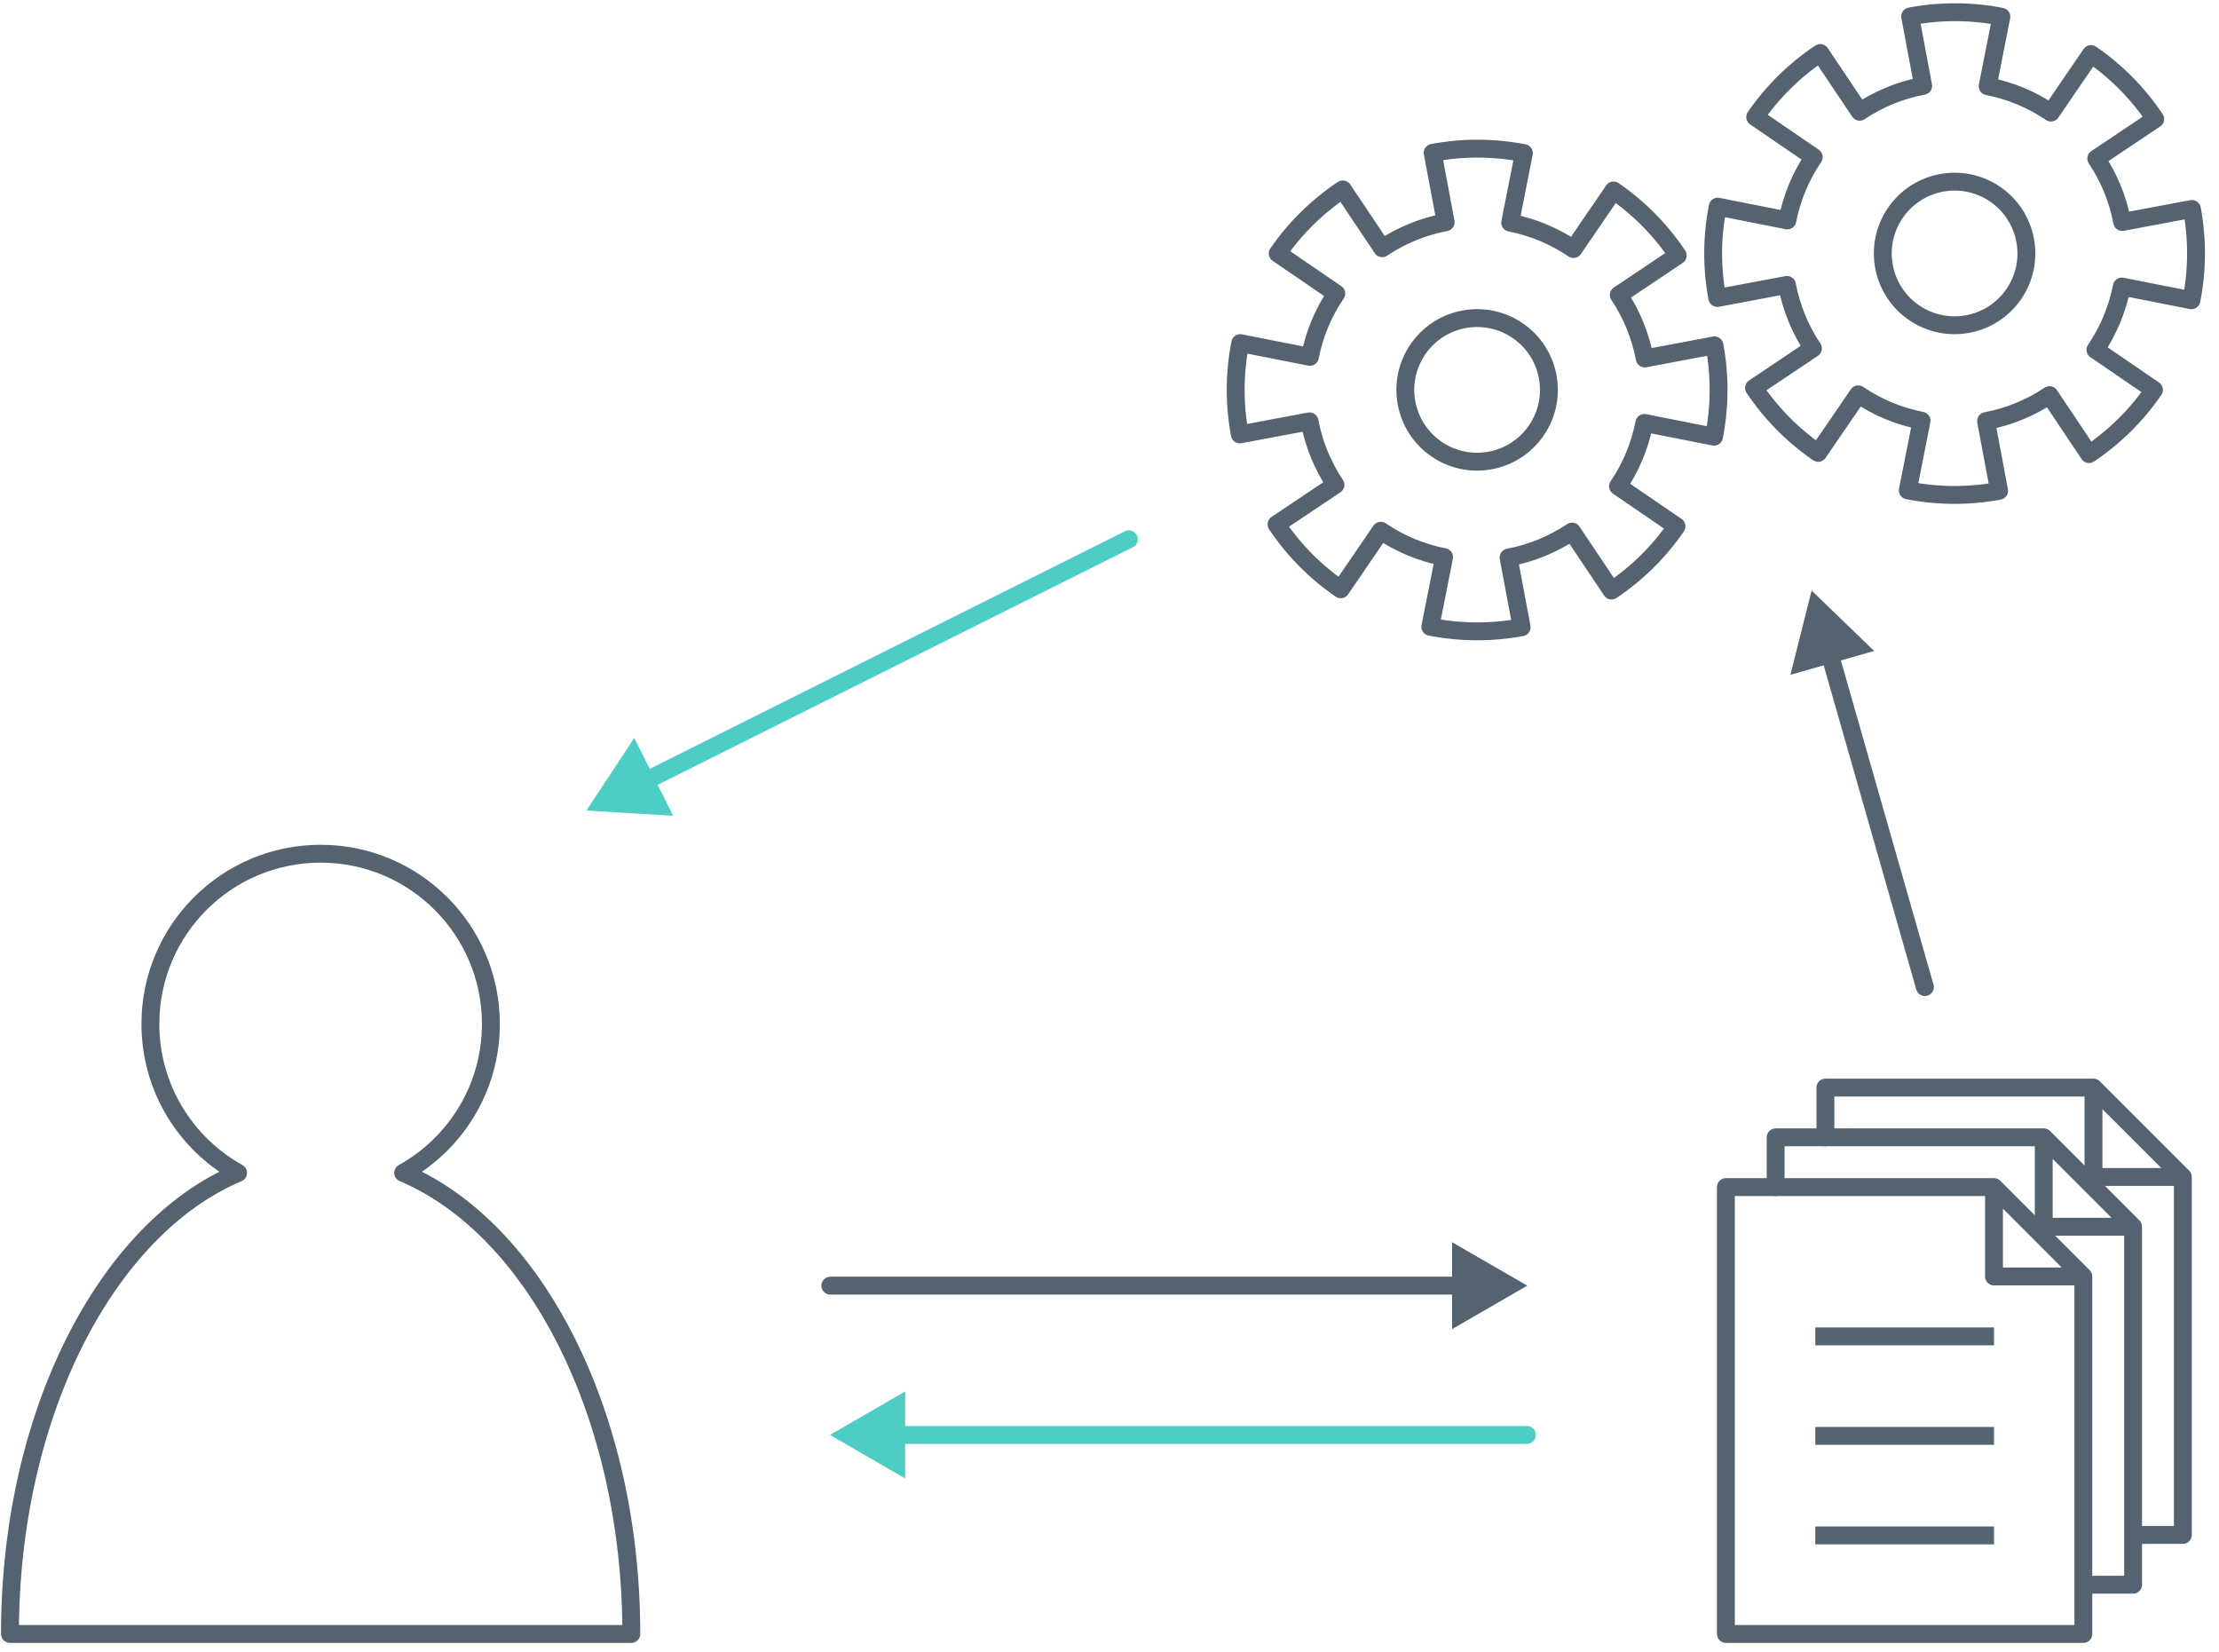 <?xml version="1.0" encoding="UTF-8"?>
<svg xmlns="http://www.w3.org/2000/svg" xmlns:xlink="http://www.w3.org/1999/xlink" width="223pt" height="166pt" viewBox="0 0 223 166" version="1.1">
<g id="surface2">
<path style="fill:none;stroke-width:1.796;stroke-linecap:butt;stroke-linejoin:round;stroke:rgb(33.333%,38.431%,43.922%);stroke-opacity:1;stroke-miterlimit:4;" d="M 411.223 303.958 C 401.773 303.958 394.113 311.618 394.113 321.068 C 394.113 327.505 397.672 333.107 402.93 336.029 C 389.711 341.622 380 360.24 380 382.361 L 442.445 382.361 C 442.445 360.24 432.734 341.622 419.516 336.029 C 424.773 333.107 428.332 327.505 428.332 321.068 C 428.332 311.618 420.672 303.958 411.223 303.958 Z M 411.223 303.958 " transform="matrix(1,0,0,1,-379,-218.173)"/>
<path style="fill:none;stroke-width:1.796;stroke-linecap:round;stroke-linejoin:round;stroke:rgb(33.333%,38.431%,43.922%);stroke-opacity:1;stroke-miterlimit:4;" d="M 584.387 332.458 L 593.367 341.439 M 557.445 337.458 L 557.445 332.458 L 584.387 332.458 L 584.387 341.439 L 593.367 341.439 L 593.367 377.411 L 588.445 377.411 " transform="matrix(1,0,0,1,-379,-218.173)"/>
<path style="fill:none;stroke-width:1.796;stroke-linecap:butt;stroke-linejoin:miter;stroke:rgb(33.333%,38.431%,43.922%);stroke-opacity:1;stroke-miterlimit:4;" d="M 561.43 352.458 L 579.391 352.458 " transform="matrix(1,0,0,1,-379,-218.173)"/>
<path style="fill:none;stroke-width:1.796;stroke-linecap:butt;stroke-linejoin:miter;stroke:rgb(33.333%,38.431%,43.922%);stroke-opacity:1;stroke-miterlimit:4;" d="M 561.43 362.458 L 579.391 362.458 " transform="matrix(1,0,0,1,-379,-218.173)"/>
<path style="fill:none;stroke-width:1.796;stroke-linecap:butt;stroke-linejoin:miter;stroke:rgb(33.333%,38.431%,43.922%);stroke-opacity:1;stroke-miterlimit:4;" d="M 561.43 372.458 L 579.391 372.458 " transform="matrix(1,0,0,1,-379,-218.173)"/>
<path style="fill:none;stroke-width:1.796;stroke-linecap:round;stroke-linejoin:round;stroke:rgb(33.333%,38.431%,43.922%);stroke-opacity:1;stroke-miterlimit:4;" d="M 579.387 337.458 L 588.367 346.439 M 552.445 337.458 L 579.387 337.458 L 579.387 346.439 L 588.367 346.439 L 588.367 382.361 L 552.445 382.361 Z M 552.445 337.458 " transform="matrix(1,0,0,1,-379,-218.173)"/>
<path style="fill:none;stroke-width:1.796;stroke-linecap:round;stroke-linejoin:round;stroke:rgb(33.333%,38.431%,43.922%);stroke-opacity:1;stroke-miterlimit:4;" d="M 589.387 327.458 L 598.367 336.439 M 562.445 332.458 L 562.445 327.458 L 589.387 327.458 L 589.387 336.439 L 598.367 336.439 L 598.367 372.411 L 593.445 372.411 " transform="matrix(1,0,0,1,-379,-218.173)"/>
<path style="fill:none;stroke-width:1.796;stroke-linecap:butt;stroke-linejoin:round;stroke:rgb(33.333%,38.431%,43.922%);stroke-opacity:1;stroke-miterlimit:4;" d="M 541.152 237.314 L 537.129 243.197 C 535.207 241.892 533.043 240.99 530.766 240.544 L 532.145 233.56 C 529.117 232.97 526.008 232.958 522.977 233.532 L 524.285 240.505 C 522.004 240.935 519.836 241.822 517.906 243.115 L 513.945 237.204 C 511.375 238.915 509.156 241.103 507.406 243.642 L 513.289 247.669 C 511.984 249.587 511.082 251.751 510.641 254.032 L 503.641 252.65 C 503.043 255.677 503.027 258.79 503.598 261.825 L 510.602 260.513 C 511.027 262.79 511.918 264.962 513.207 266.892 L 507.285 270.861 C 509 273.427 511.191 275.642 513.738 277.388 L 517.762 271.505 C 519.68 272.81 521.848 273.712 524.125 274.157 L 522.742 281.154 C 525.77 281.751 528.883 281.767 531.918 281.2 L 530.605 274.197 C 532.887 273.767 535.055 272.88 536.984 271.587 L 540.953 277.513 C 543.52 275.794 545.738 273.607 547.484 271.06 L 541.602 267.036 C 542.906 265.115 543.809 262.95 544.25 260.673 L 551.25 262.056 C 551.848 259.025 551.863 255.911 551.293 252.876 L 544.289 254.193 C 543.859 251.911 542.973 249.74 541.68 247.814 L 547.605 243.845 C 545.891 241.275 543.699 239.06 541.152 237.314 Z M 531.52 251.396 C 534.809 253.646 535.648 258.138 533.398 261.423 C 531.148 264.712 526.66 265.556 523.371 263.306 C 520.082 261.056 519.242 256.568 521.488 253.279 C 523.738 249.99 528.23 249.146 531.52 251.396 Z M 531.52 251.396 " transform="matrix(1,0,0,1,-379,-218.173)"/>
<path style="fill:none;stroke-width:1.796;stroke-linecap:butt;stroke-linejoin:round;stroke:rgb(33.333%,38.431%,43.922%);stroke-opacity:1;stroke-miterlimit:4;" d="M 589.137 223.603 L 585.113 229.486 C 583.191 228.181 581.027 227.279 578.75 226.837 L 580.129 219.853 C 577.102 219.259 573.992 219.251 570.961 219.822 L 572.27 226.798 C 569.988 227.224 567.816 228.115 565.891 229.404 L 561.93 223.497 C 559.359 225.208 557.141 227.392 555.391 229.935 L 561.273 233.958 C 559.969 235.88 559.066 238.044 558.621 240.322 L 551.625 238.939 C 551.027 241.966 551.012 245.083 551.582 248.115 L 558.582 246.802 C 559.012 249.083 559.898 251.251 561.191 253.181 L 555.27 257.15 C 556.984 259.716 559.176 261.935 561.719 263.681 L 565.746 257.798 C 567.664 259.103 569.828 260.005 572.109 260.447 L 570.727 267.447 C 573.754 268.044 576.867 268.06 579.902 267.49 L 578.59 260.486 C 580.871 260.056 583.039 259.169 584.969 257.876 L 588.937 263.802 C 591.504 262.087 593.719 259.896 595.465 257.349 L 589.582 253.325 C 590.887 251.404 591.789 249.24 592.234 246.962 L 599.23 248.345 C 599.828 245.318 599.844 242.2 599.277 239.169 L 592.273 240.482 C 591.844 238.2 590.957 236.032 589.664 234.103 L 595.59 230.134 C 593.871 227.568 591.684 225.349 589.137 223.603 Z M 579.504 237.685 C 582.789 239.935 583.633 244.427 581.383 247.716 C 579.133 251.005 574.645 251.845 571.355 249.595 C 568.066 247.345 567.223 242.857 569.473 239.568 C 571.723 236.279 576.215 235.439 579.504 237.685 Z M 579.504 237.685 " transform="matrix(1,0,0,1,-379,-218.173)"/>
<path style="fill:none;stroke-width:1.796;stroke-linecap:round;stroke-linejoin:round;stroke:rgb(33.333%,38.431%,43.922%);stroke-opacity:1;stroke-miterlimit:4;" d="M 572.445 317.361 L 562.445 282.361 " transform="matrix(1,0,0,1,-379,-218.173)"/>
<path style="fill-rule:evenodd;fill:rgb(33.333%,38.431%,43.922%);fill-opacity:1;stroke-width:1.25;stroke-linecap:butt;stroke-linejoin:miter;stroke:rgb(33.333%,38.431%,43.922%);stroke-opacity:1;stroke-miterlimit:4;" d="M 5.771 -0.002 L -2.88 5.002 L -2.878 -5.001 Z M 5.771 -0.002 " transform="matrix(-0.197,-0.691,0.691,-0.197,183.445,64.189)"/>
<path style="fill:none;stroke-width:1.796;stroke-linecap:round;stroke-linejoin:round;stroke:rgb(33.333%,38.431%,43.922%);stroke-opacity:1;stroke-miterlimit:4;" d="M 462.445 347.361 L 527.445 347.361 " transform="matrix(1,0,0,1,-379,-218.173)"/>
<path style="fill-rule:evenodd;fill:rgb(33.333%,38.431%,43.922%);fill-opacity:1;stroke-width:1.25;stroke-linecap:butt;stroke-linejoin:miter;stroke:rgb(33.333%,38.431%,43.922%);stroke-opacity:1;stroke-miterlimit:4;" d="M 5.77 -0.002 L -2.881 5 L -2.881 -4.999 Z M 5.77 -0.002 " transform="matrix(0.718,0,0,0.718,148.445,129.189)"/>
<path style="fill:none;stroke-width:1.796;stroke-linecap:round;stroke-linejoin:miter;stroke:rgb(30.588%,80.392%,76.863%);stroke-opacity:1;stroke-miterlimit:4;" d="M 532.445 362.361 L 467.445 362.361 " transform="matrix(1,0,0,1,-379,-218.173)"/>
<path style="fill-rule:evenodd;fill:rgb(30.588%,80.392%,76.863%);fill-opacity:1;stroke-width:1.25;stroke-linecap:butt;stroke-linejoin:miter;stroke:rgb(30.588%,80.392%,76.863%);stroke-opacity:1;stroke-miterlimit:4;" d="M 5.768 0.002 L -2.882 4.999 L -2.882 -5 Z M 5.768 0.002 " transform="matrix(-0.718,0,-0,-0.718,88.445,144.189)"/>
<path style="fill:none;stroke-width:1.796;stroke-linecap:round;stroke-linejoin:round;stroke:rgb(30.588%,80.392%,76.863%);stroke-opacity:1;stroke-miterlimit:4;" d="M 492.445 272.361 L 442.445 297.361 " transform="matrix(1,0,0,1,-379,-218.173)"/>
<path style="fill-rule:evenodd;fill:rgb(30.588%,80.392%,76.863%);fill-opacity:1;stroke-width:1.25;stroke-linecap:butt;stroke-linejoin:miter;stroke:rgb(30.588%,80.392%,76.863%);stroke-opacity:1;stroke-miterlimit:4;" d="M 5.769 -0.001 L -2.878 5.001 L -2.881 -5 Z M 5.769 -0.001 " transform="matrix(-0.643,0.321,-0.321,-0.643,63.445,79.189)"/>
</g>
</svg>
